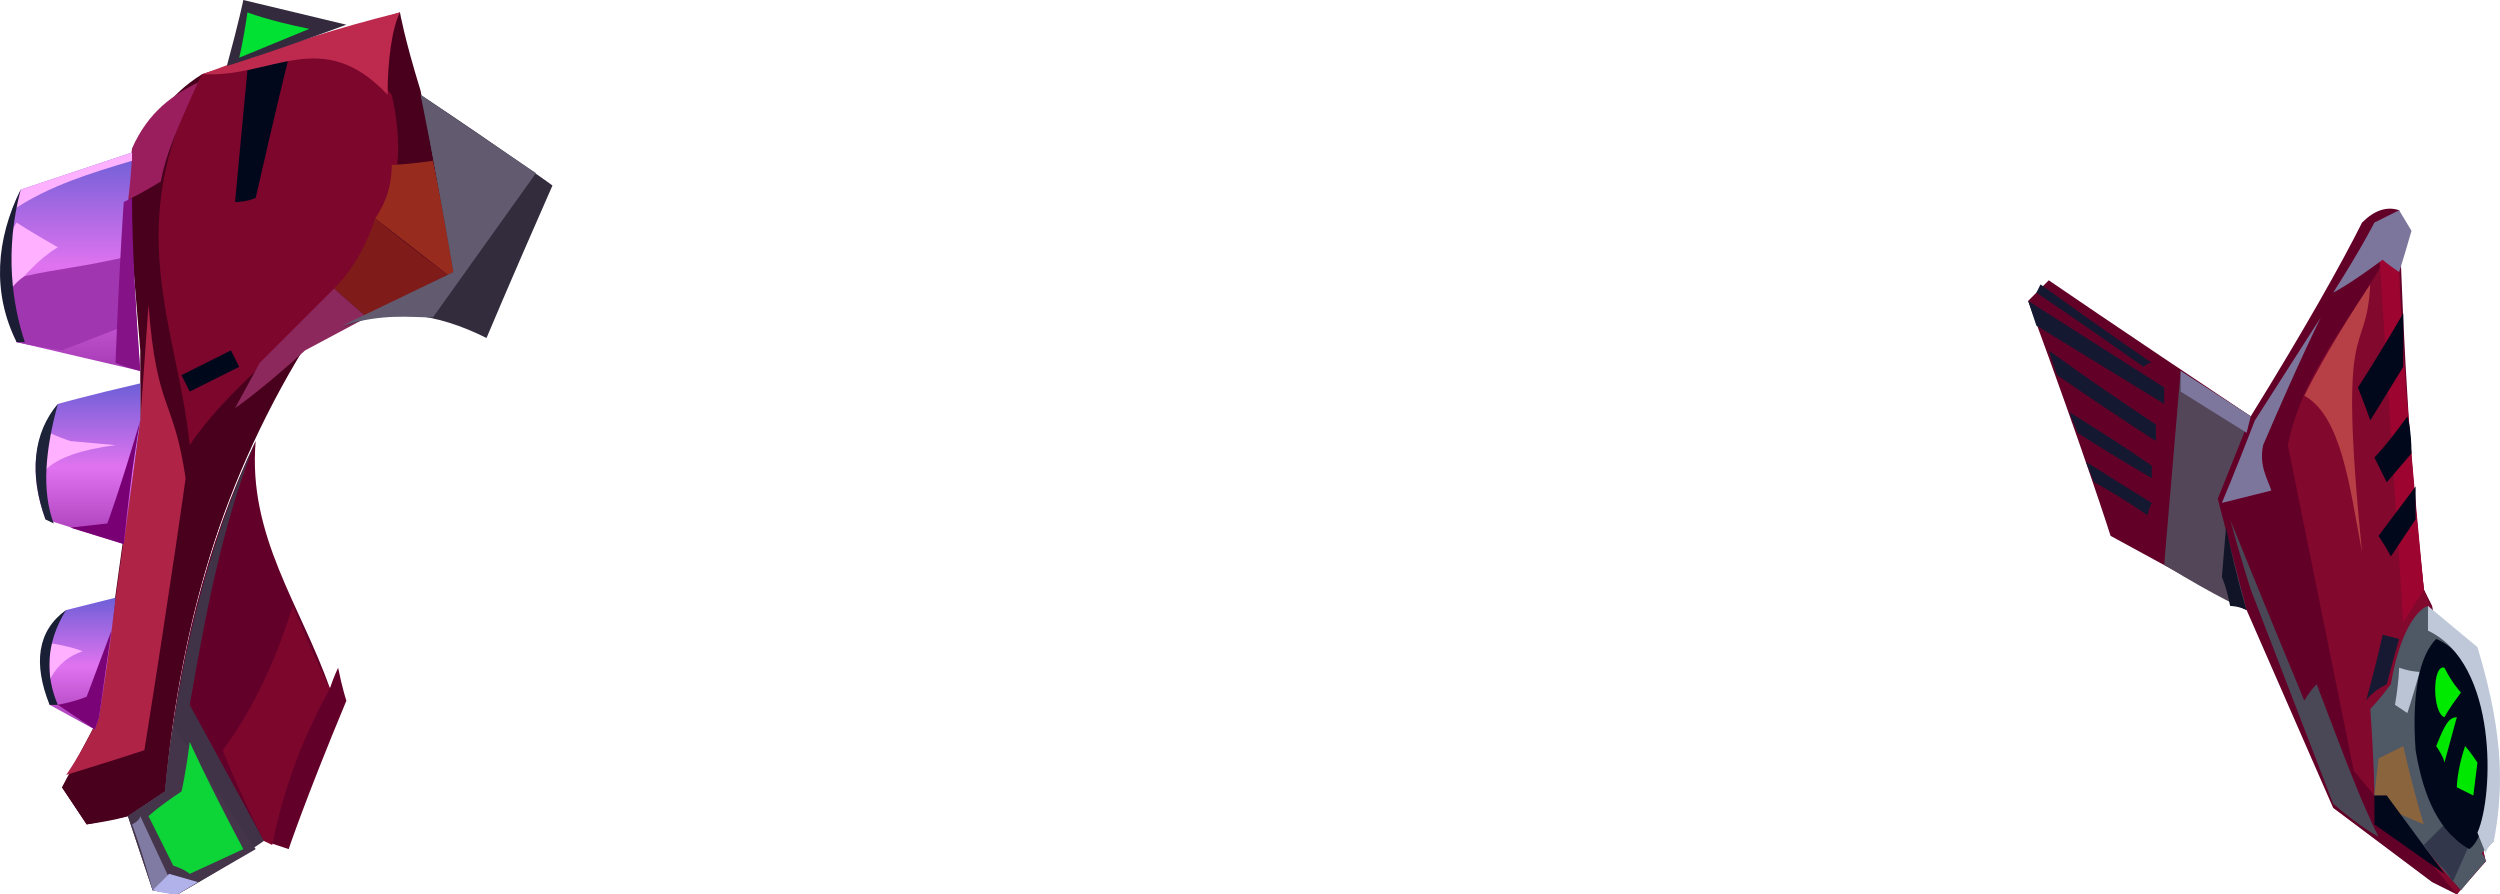 <?xml version="1.0" encoding="UTF-8" standalone="no"?>
<svg
   width="606.504"
   height="217"
   viewBox="0 0 606.504 217"
   version="1.1"
   id="svg91"
   sodipodi:docname="cb-layer-0504.svg"
   xmlns:inkscape="http://www.inkscape.org/namespaces/inkscape"
   xmlns:sodipodi="http://sodipodi.sourceforge.net/DTD/sodipodi-0.dtd"
   xmlns="http://www.w3.org/2000/svg"
   xmlns:svg="http://www.w3.org/2000/svg">
  <sodipodi:namedview
     id="namedview93"
     pagecolor="#ffffff"
     bordercolor="#666666"
     borderopacity="1.0"
     inkscape:pageshadow="2"
     inkscape:pageopacity="0.0"
     inkscape:pagecheckerboard="0" />
  <defs
     id="defs23">
    <linearGradient
       x1="22.214"
       y1="29.179"
       x2="22.214"
       y2="70.976"
       id="id-52706"
       gradientTransform="scale(0.789,1.268)"
       gradientUnits="userSpaceOnUse">
      <stop
         stop-color="#6D5FD7"
         offset="0%"
         id="stop2" />
      <stop
         stop-color="#E073EF"
         offset="52%"
         id="stop4" />
      <stop
         stop-color="#A63AB5"
         offset="100%"
         id="stop6" />
    </linearGradient>
    <linearGradient
       x1="26.393"
       y1="75.053"
       x2="26.393"
       y2="106.527"
       id="id-52707"
       gradientTransform="scale(0.807,1.239)"
       gradientUnits="userSpaceOnUse">
      <stop
         stop-color="#6D5FD7"
         offset="0%"
         id="stop9" />
      <stop
         stop-color="#E073EF"
         offset="52%"
         id="stop11" />
      <stop
         stop-color="#A63AB5"
         offset="100%"
         id="stop13" />
    </linearGradient>
    <linearGradient
       x1="26.804"
       y1="105.579"
       x2="26.804"
       y2="128.88"
       id="id-52708"
       gradientTransform="scale(0.728,1.373)"
       gradientUnits="userSpaceOnUse">
      <stop
         stop-color="#6D5FD7"
         offset="0%"
         id="stop16" />
      <stop
         stop-color="#E073EF"
         offset="52%"
         id="stop18" />
      <stop
         stop-color="#A63AB5"
         offset="100%"
         id="stop20" />
    </linearGradient>
  </defs>
  <g
     transform="translate(0.031)"
     id="id-52709">
    <path
       d="m 21,200 c 7,-1 10,-2 10,-2 6,-4 9,-6 9,-6 C 44,148 56,112 74,84 98,72 110,66 110,66 105,37 102,22 102,22 98,9 97,3 97,3 65,13 49,18 49,18 41,23 34,31 31,49 c 2,24 3,36 3,36 0,12 0,17 0,17 -7,48 -10,72 -10,72 l -9,17 c 4,6 6,9 6,9 z"
       fill="#48001d"
       id="id-52710" />
    <path
       d="m 15,191 c 14,-4 21,-6 21,-6 8,-36 11,-55 11,-55 L 57,99 74,84 C 52,120 43,156 40,192 l -9,6 -10,2 c -4,-6 -6,-9 -6,-9 z"
       fill="#48001d"
       id="id-52711" />
    <path
       d="m 16,188 c 13,-4 19,-6 19,-6 7,-44 10,-66 10,-66 -3,-20 -7,-16 -9,-42 l -2,28 -10,72 c -5,10 -8,14 -8,14 z"
       fill="#af2347"
       id="id-52712" />
    <path
       d="M 46,108 C 43,79 29,55 49,18 64,19 82,5 95,23 105,66 64,81 46,108 Z"
       fill="#7c062c"
       id="id-52713" />
    <path
       d="m 30,49 c 6,-3 9,-5 9,-5 1,-6 4,-13 9,-24 -6,3 -12,7 -16,16 -1,8 -2,13 -2,13 z"
       fill="#9a1d5e"
       id="id-52714" />
    <path
       d="m 57,49 c 3,0 5,-1 5,-1 5,-22 8,-34 8,-34 l -10,3 c -2,21 -3,32 -3,32 z"
       fill="#01081c"
       id="id-52715" />
    <path
       d="m 44,91 c 1,2 2,4 2,4 8,-4 12,-6 12,-6 l -2,-4 c -8,4 -12,6 -12,6 z"
       fill="#00081b"
       id="id-52716" />
    <path
       d="M 94,23 C 78,6 66,19 49,18 55,16 59,14 61,14 69,11 81,7 97,3 95,7 94,15 94,23 Z"
       fill="#bd2a4e"
       id="id-52717" />
    <path
       d="m 105,39 c -7,1 -10,1 -10,1 0,6 -2,10 -4,13 l 18,14 1,-1 c -3,-18 -5,-27 -5,-27 z"
       fill="#962b1e"
       id="id-52718" />
    <path
       d="m 91,53 c -2,6 -5,12 -10,17 l 8,7 20,-10 C 97,58 91,53 91,53 Z"
       fill="#7f1b19"
       id="id-52719" />
    <path
       d="M 89,77 74,85 C 63,95 57,99 57,99 L 63,88 81,70 Z"
       fill="#8c285c"
       id="id-52720" />
    <path
       d="m 62,107 c -2,23 11,40 18,60 1,-3 2,-5 2,-5 1,5 2,8 2,8 -10,24 -14,36 -14,36 l -6,-2 -24,-12 c 3,-32 10,-60 22,-85 z"
       fill="#630029"
       id="id-52721" />
    <path
       d="m 62,107 c -12,26 -19,55 -22,85 -6,4 -9,6 -9,6 4,12 6,18 6,18 l 6,1 c 14,-8 21,-13 21,-13 L 46,171 c 4,-23 8,-44 16,-64 z"
       fill="#413347"
       id="id-52722" />
    <path
       d="m 42,176 20,30 -19,11 -6,-1 -6,-18 9,-6 c 1,-11 2,-16 2,-16 z"
       fill="#44354a"
       id="id-52723" />
    <path
       d="m 46,180 c -1,8 -2,12 -2,12 -6,4 -8,6 -8,6 l 6,12 c 3,1 4,2 4,2 l 13,-6 C 50,189 46,180 46,180 Z"
       fill="#0dd437"
       id="id-52724" />
    <path
       d="m 32,200 c 2,-1 2,-2 2,-2 l 7,15 -4,3 c -3,-11 -5,-16 -5,-16 z"
       fill="#807ba3"
       id="id-52725" />
    <path
       d="m 41,212 -4,4 c 4,1 6,1 6,1 l 5,-3 z"
       fill="#b2b2eb"
       id="id-52726" />
    <path
       d="m 54,182 c 6,-8 12,-19 17,-35 3,7 6,14 9,20 -6,11 -11,23 -14,38 l -2,-1 C 57,190 54,182 54,182 Z"
       fill="#7c062c"
       id="id-52727" />
    <path
       d="m 102,23 c 21,14 32,22 32,22 -11,25 -16,37 -16,37 -12,-6 -24,-8 -36,-2 l 28,-14 c -5,-29 -8,-43 -8,-43 z"
       fill="#332c3d"
       id="id-52728" />
    <path
       d="m 102,23 c 19,13 28,19 28,19 l -25,35 c -6,0 -12,-1 -22,2 l 27,-13 c -5,-29 -8,-43 -8,-43 z"
       fill="#625a6f"
       id="id-52729" />
    <path
       d="M 55,16 C 58,5 59,0 59,0 L 84,6 C 65,13 55,16 55,16 Z"
       fill="#342a3d"
       id="id-52730" />
    <path
       d="m 60,3 c -1,7 -2,11 -2,11 L 75,7 C 65,5 60,3 60,3 Z"
       fill="#00e134"
       id="id-52731" />
    <path
       d="M 32,37 C 14,43 5,46 5,46 -2,60 2,71 4,83 l 30,7 -3,-41 c 1,-8 1,-12 1,-12 z"
       fill="url(#id-52706)"
       id="id-52732"
       style="fill:url(#id-52706)" />
    <path
       d="M 32,39 C 22,42 12,45 3,51 l 2,-5 27,-9 c 0,1 0,2 0,2 z"
       fill="#feb1ff"
       id="id-52733" />
    <path
       d="M 4,54 C 2,57 2,58 2,58 2,66 3,70 3,70 6,67 9,63 14,60 7,56 4,54 4,54 Z"
       fill="#ffb0ff"
       id="id-52734" />
    <path
       d="m 6,67 c 9,-2 13,-2 26,-5 1,11 1,16 1,16 L 15,85 C 8,84 4,83 4,83 L 2,71 c 2,-3 4,-4 4,-4 z"
       fill="#a136b1"
       id="id-52735" />
    <path
       d="M 4,83 H 6 C 3,74 1,61 5,46 -1,58 -2,71 4,83 Z"
       fill="#1b1d35"
       id="id-52736" />
    <path
       d="m 28,88 c 1,-26 2,-39 2,-39 l 2,-1 c 0,12 1,28 2,42 -4,-1 -6,-2 -6,-2 z"
       fill="#851287"
       id="id-52737" />
    <path
       d="m 34,93 c -13,3 -20,5 -20,5 -6,8 -7,17 -3,28 l 19,6 4,-30 c 0,-6 0,-9 0,-9 z"
       fill="url(#id-52707)"
       id="id-52738"
       style="fill:url(#id-52707)" />
    <path
       d="m 34,102 c -5,17 -8,25 -8,25 l -9,1 13,4 c 2,-20 4,-30 4,-30 z"
       fill="#780074"
       id="id-52739" />
    <path
       d="m 12,105 c -1,6 -1,9 -1,9 3,-3 9,-5 17,-6 l -11,-1 c -3,-1 -5,-2 -5,-2 z"
       fill="#ffb0ff"
       id="id-52740" />
    <path
       d="m 28,145 c -8,2 -12,3 -12,3 -5,5 -6,13 -4,23 l 11,6 1,-3 c 3,-19 4,-29 4,-29 z"
       fill="url(#id-52708)"
       id="id-52741"
       style="fill:url(#id-52708)" />
    <path
       d="m 12,156 c 6,1 8,2 8,2 -3,1 -6,3 -8,7 0,-6 0,-9 0,-9 z"
       fill="#ffb1ff"
       id="id-52742" />
    <path
       d="m 12,171 h 2 c -3,-7 -3,-15 2,-23 -7,5 -8,13 -4,23 z"
       fill="#191f34"
       id="id-52743" />
    <path
       d="m 14,171 c 5,-1 7,-2 7,-2 l 6,-16 -3,21 -1,3 c -6,-4 -9,-6 -9,-6 z"
       fill="#7a0377"
       id="id-52744" />
    <path
       d="M 546,101 C 513,79 497,68 497,68 c -3,3 -5,5 -5,5 14,38 20,57 20,57 22,12 33,18 33,18 14,32 21,48 21,48 16,12 24,18 24,18 4,2 6,3 6,3 4,-6 7,-8 7,-8 -9,-41 -13,-62 -13,-62 -1,-2 -2,-4 -2,-4 -3,-26 -5,-58 -6,-92 -3,-1 -6,0 -9,3 -5,10 -14,26 -27,47 z"
       fill="#630028"
       id="id-52745" />
    <path
       d="m 529,90 -4,47 c 13,8 20,11 20,11 l -7,-27 8,-20 C 535,94 529,90 529,90 Z"
       fill="#534659"
       id="id-52746" />
    <path
       d="m 545,148 c -2,-1 -4,-1 -4,-1 -1,-5 -2,-7 -2,-7 l 1,-12 c 3,14 5,20 5,20 z"
       fill="#101426"
       id="id-52747" />
    <path
       d="m 539,122 c 8,-2 12,-3 12,-3 -1,-3 -3,-6 -2,-11 9,-21 14,-31 14,-31 l -16,25 c -5,13 -8,20 -8,20 z"
       fill="#7d769c"
       id="id-52748" />
    <path
       d="m 529,90 c 0,3 0,5 0,5 l 16,10 1,-4 z"
       fill="#7e779d"
       id="id-52749" />
    <path
       d="m 522,122 c -1,2 -1,3 -1,3 -9,-6 -13,-8 -13,-8 l -2,-5 c 11,7 16,10 16,10 z"
       fill="#141931"
       id="id-52750" />
    <path
       d="m 522,113 c 0,2 0,3 0,3 -12,-7 -18,-11 -18,-11 l -2,-5 c 13,8 20,13 20,13 z"
       fill="#141931"
       id="id-52751" />
    <path
       d="m 523,107 c 0,-2 0,-4 0,-4 C 505,91 497,85 497,85 l 2,6 c 16,11 24,16 24,16 z"
       fill="#141931"
       id="id-52752" />
    <path
       d="m 525,94 c 0,2 0,4 0,4 l -31,-19 -2,-6 c 22,14 33,21 33,21 z"
       fill="#141931"
       id="id-52753" />
    <path
       d="m 522,88 c -1,0 -2,1 -2,1 C 503,77 494,71 494,71 l 1,-2 c 18,13 27,19 27,19 z"
       fill="#141931"
       id="id-52754" />
    <path
       d="m 577,203 c -5,-10 -10,-24 -15,-37 -2,2 -3,4 -3,4 -12,-29 -18,-44 -18,-44 3,11 5,17 5,17 l 20,52 c 7,6 11,8 11,8 z"
       fill="#4a4756"
       id="id-52755" />
    <path
       d="m 582,56 c -8,18 -23,32 -27,52 l 16,79 25,30 7,-8 -13,-61 -2,-5 c -4,-38 -6,-68 -6,-87 z"
       fill="#82082d"
       id="id-52756" />
    <path
       d="m 575,69 c -1,19 -8,5 -2,65 -3,-16 -5,-33 -14,-38 3,-6 8,-15 16,-27 z"
       fill="#b73f46"
       id="id-52757" />
    <path
       d="m 582,51 c -3,5 -5,8 -5,8 l 6,92 5,-8 c -5,-52 -7,-83 -6,-92 z"
       fill="#9d0430"
       id="id-52758" />
    <path
       d="m 583,76 c -7,12 -11,18 -11,18 2,5 3,8 3,8 l 8,-13 c 0,-9 0,-13 0,-13 z"
       fill="#01081b"
       id="id-52759" />
    <path
       d="m 584,101 c -5,7 -8,10 -8,10 2,4 3,6 3,6 l 6,-7 c 0,-6 -1,-9 -1,-9 z"
       fill="#01081b"
       id="id-52760" />
    <path
       d="m 586,118 c -6,8 -9,12 -9,12 2,3 3,5 3,5 l 6,-9 c 0,-5 0,-8 0,-8 z"
       fill="#01081b"
       id="id-52761" />
    <path
       d="m 582,66 c -3,-2 -4,-3 -4,-3 -8,6 -12,8 -12,8 7,-11 10,-17 10,-17 4,-2 6,-3 6,-3 l 3,5 c -2,7 -3,10 -3,10 z"
       fill="#7d769c"
       id="id-52762" />
    <path
       d="m 589,147 c -3,1 -7,7 -9,19 -3,4 -5,6 -5,6 1,14 1,21 1,21 2,0 3,0 3,0 5,8 11,15 18,23 4,-5 6,-7 6,-7 0,-1 -1,-2 -1,-2 2,-2 3,-3 3,-3 -2,-19 2,-43 -15,-52 -1,-4 -1,-5 -1,-5 z"
       fill="#4f5865"
       id="id-52763" />
    <path
       d="m 582,162 c 3,1 5,1 5,1 -2,7 -3,10 -3,10 l -3,-2 c 1,-6 1,-9 1,-9 z"
       fill="#bbc4d4"
       id="id-52764" />
    <path
       d="m 583,181 c 3,13 5,19 5,19 l -7,-3 -2,-4 c -2,0 -3,0 -3,0 l 1,-9 c 4,-2 6,-3 6,-3 z"
       fill="#8a643d"
       id="id-52765" />
    <path
       d="m 579,166 c -4,2 -5,4 -5,4 3,-11 4,-16 4,-16 l 4,1 c -2,7 -3,11 -3,11 z"
       fill="#161931"
       id="id-52766" />
    <path
       d="m 576,193 c 0,5 0,7 0,7 l 17,12 -14,-19 c -2,0 -3,0 -3,0 z"
       fill="#01081b"
       id="id-52767" />
    <path
       d="m 588,205 c 3,-3 5,-5 5,-5 1,1 2,2 2,3 2,2 4,2 4,2 l -4,9 c -1,-2 -2,-3 -3,-4 -1,-1 -2,-2 -4,-5 z"
       fill="#32374b"
       id="id-52768" />
    <path
       d="m 591,155 c -4,4 -6,13 -5,27 2,12 6,20 13,24 3,-2 5,-9 5,-26 -2,-14 -6,-22 -13,-25 z"
       fill="#01081b"
       id="id-52769" />
    <path
       d="m 597,168 c -3,4 -4,6 -4,6 -3,-1 -3,-13 0,-12 2,4 4,6 4,6 z"
       fill="#00ea00"
       id="id-52770" />
    <path
       d="m 591,181 c 2,3 2,4 2,4 l 3,-11 c -2,0 -3,2 -5,7 z"
       fill="#00e800"
       id="id-52771" />
    <path
       d="m 598,181 c -2,6 -2,10 -2,10 2,1 4,2 4,2 l 1,-8 c -2,-3 -3,-4 -3,-4 z"
       fill="#00e800"
       id="id-52772" />
    <path
       d="m 589,153 c 0,-4 0,-6 0,-6 l 12,10 c 7,23 6,36 4,47 -2,2 -2,3 -2,3 l -2,-5 c 4,-9 5,-41 -12,-49 z"
       fill="#bec8d8"
       id="id-52773" />
    <path
       d="m 14,98 c -3,11 -4,21 -1,29 l -2,-1 C 7,115 8,105 14,98 Z"
       fill="#1d2439"
       id="id-52774" />
  </g>
</svg>
